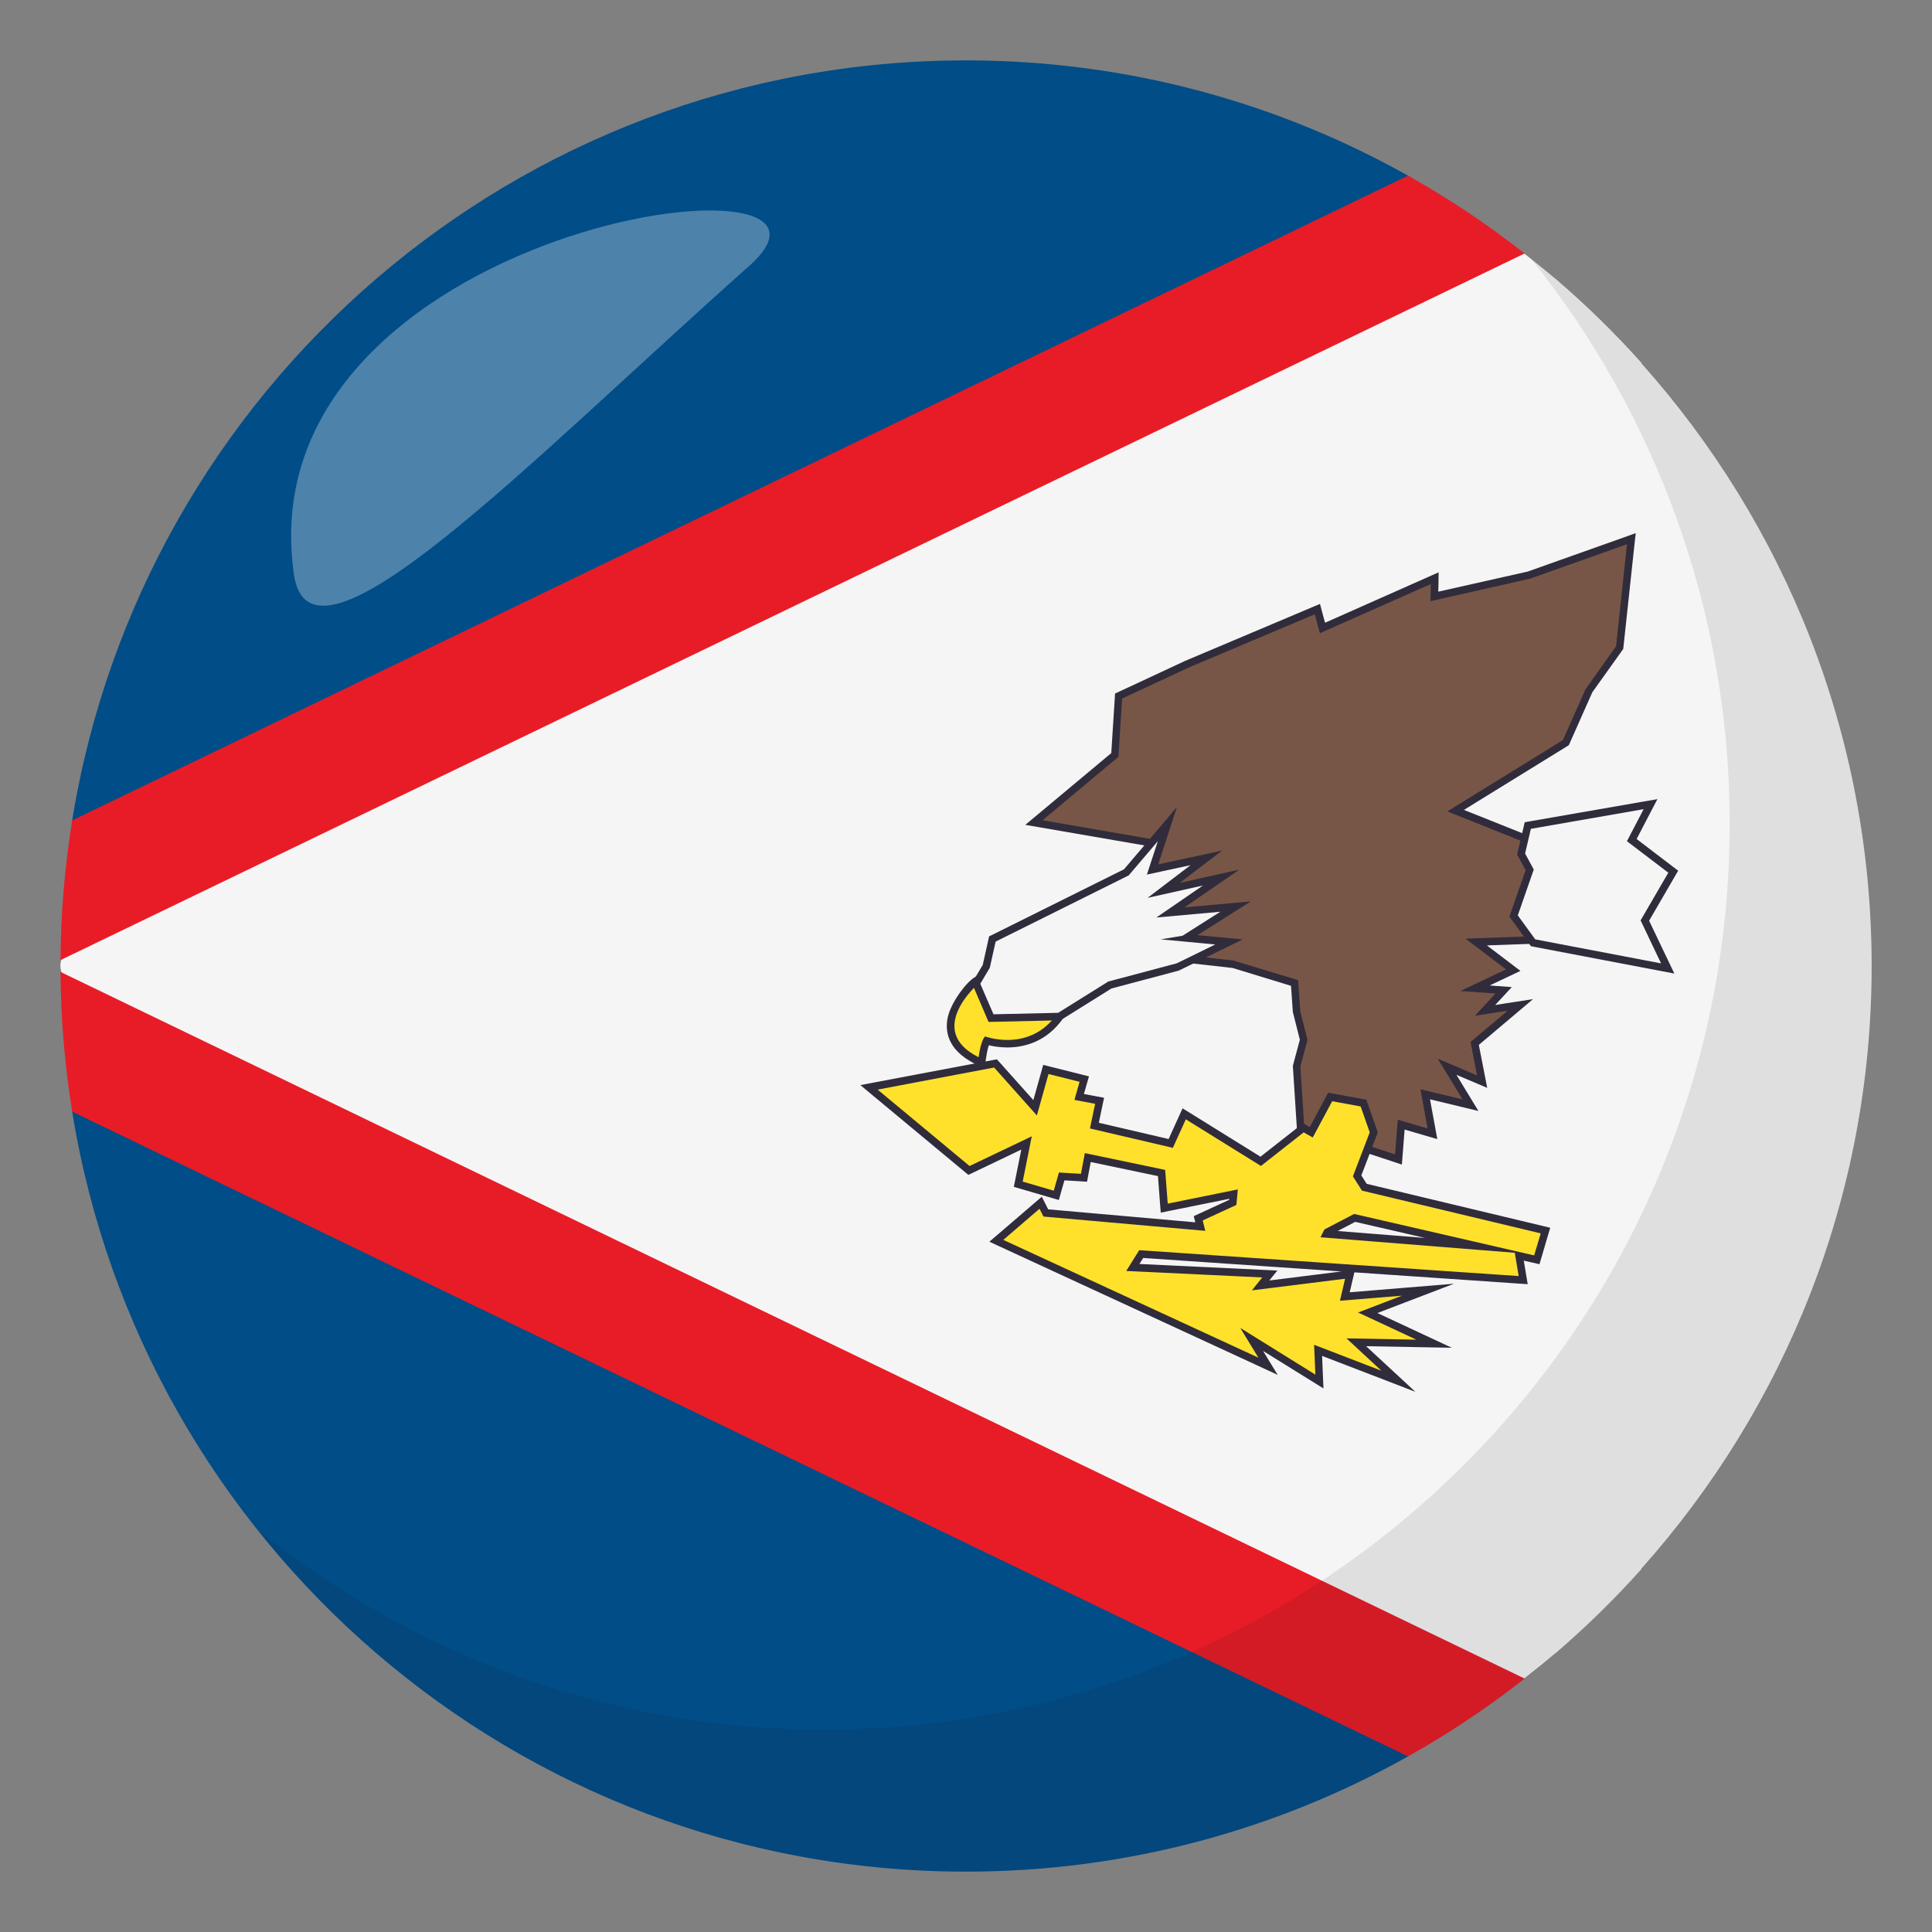 <?xml version="1.0" encoding="utf-8"?>
<!-- Generator: Adobe Illustrator 15.0.0, SVG Export Plug-In . SVG Version: 6.00 Build 0)  -->
<!DOCTYPE svg PUBLIC "-//W3C//DTD SVG 1.1//EN" "http://www.w3.org/Graphics/SVG/1.1/DTD/svg11.dtd">
<svg version="1.1" id="Layer_1" xmlns="http://www.w3.org/2000/svg" xmlns:xlink="http://www.w3.org/1999/xlink" x="0px" y="0px"
	 width="64px" height="64px" viewBox="0 0 64 64" enable-background="new 0 0 64 64" xml:space="preserve">
<rect x="0" y="0" width="64" height="64" fill="#808080" stroke="none"/>
<path fill="#014D87" d="M32,62c5.318,0,10.311-1.391,14.643-3.818L46.787,5.9C42.422,3.422,37.379,2,32,2
	C17.074,2,4.699,12.902,2.391,27.178v9.645C4.699,51.098,17.074,62,32,62z"/>
<path fill="#F5F5F5" d="M62,32c0-7.672-2.891-14.664-7.631-19.969l0.008-0.006c-0.891-0.996-1.846-1.928-2.859-2.797L51.516,9.23
	c-0.336-0.285-0.682-0.561-1.027-0.834h-3.701V7.971L3.592,29.518C3.525,30.33,2,31.17,2,32c0,0.832,1.869,1.609,1.936,2.424
	l42.707,21.537v-0.357h3.846c0.346-0.271,0.689-0.545,1.025-0.832l0.004,0.002c1.014-0.869,1.969-1.803,2.859-2.799l-0.008-0.006
	C59.109,46.664,62,39.674,62,32z"/>
<path fill="#E81C27" d="M50.504,55.604l-48.5-23.408c0.012,1.574,0.143,3.119,0.387,4.627l44.252,21.359
	C47.998,57.422,49.289,56.559,50.504,55.604z"/>
<path fill="#E81C27" d="M2.391,27.178c-0.244,1.508-0.375,3.053-0.387,4.627l48.5-23.408c-1.215-0.955-2.506-1.818-3.861-2.578
	L2.391,27.178z"/>
<polygon fill="#785647" points="44.701,37.877 43.104,37.635 42.955,35.34 43.195,34.41 42.955,33.535 42.885,32.563 40.824,31.936 
	39.154,31.752 37.938,30.77 38.287,27.943 34.252,27.248 36.973,24.975 37.057,23.057 39.305,22.01 43.641,20.178 43.811,20.801 
	47.527,19.152 47.518,19.758 50.662,19.047 54.041,17.846 53.656,21.422 52.623,22.904 51.889,24.566 48.219,26.854 52.967,28.752 
	51.041,31.129 48.9,31.205 50.129,32.137 48.861,32.736 49.813,32.803 49.195,33.469 50.363,33.289 48.852,34.564 49.098,35.83 
	47.938,35.338 48.711,36.609 47.213,36.25 47.451,37.559 46.418,37.256 46.326,38.408 "/>
<path fill="#302C3B" d="M53.895,18.029l-0.361,3.379l-1.012,1.424l-0.748,1.684l-3.83,2.363l4.818,1.926l-1.781,2.201l-2.436,0.088
	l1.344,1.018l-1.512,0.717l1.166,0.082l-0.684,0.736l1.084-0.166l-1.229,1.035l0.215,1.107l-1.301-0.553l0.82,1.348l-1.395-0.334
	l0.238,1.297l-0.988-0.289l-0.09,1.148l-1.475-0.482l-1.52-0.232l-0.141-2.193l0.236-0.889l-0.24-0.939l-0.072-1.037l-2.145-0.65
	l-1.691-0.189l-1.098-0.91l0.355-2.875l-3.887-0.672l2.514-2.1l0.123-1.932l2.182-1.016l4.201-1.775l0.168,0.627l3.674-1.629
	l-0.012,0.568l3.301-0.746L53.895,18.029 M54.186,17.66l-0.373,0.135l-3.207,1.139L47.645,19.6l0.006-0.248l0.006-0.393
	l-0.357,0.158l-3.406,1.512l-0.094-0.346l-0.074-0.277l-0.264,0.111l-4.201,1.775l-2.189,1.02l-0.135,0.063l-0.008,0.148
	l-0.117,1.824l-2.432,2.031l-0.416,0.346l0.533,0.092l3.652,0.631l-0.326,2.639l-0.018,0.137l0.105,0.086l1.1,0.912l0.057,0.047
	l0.074,0.008l1.691,0.189l1.934,0.592l0.061,0.865l0.232,0.92l-0.221,0.826l-0.01,0.039l0.002,0.041l0.141,2.193l0.014,0.201
	l0.199,0.031l1.52,0.232l1.434,0.473l0.301,0.1l0.025-0.318l0.066-0.842l0.693,0.203l0.389,0.113l-0.072-0.398l-0.17-0.92
	l1.021,0.246l0.584,0.141l-0.313-0.514l-0.416-0.684l0.586,0.248l0.434,0.184l-0.09-0.461l-0.188-0.963l1.115-0.941l0.68-0.574
	l-0.879,0.135l-0.373,0.059l0.195-0.211l0.355-0.383l-0.521-0.037l-0.213-0.016l0.648-0.307l0.371-0.176l-0.328-0.25l-0.783-0.594
	l1.732-0.063l0.115-0.004l0.07-0.09l1.783-2.199l0.213-0.264l-0.314-0.127l-4.359-1.742l3.408-2.102l0.066-0.041l0.031-0.07
	l0.748-1.684l0.986-1.381l0.037-0.053l0.008-0.064l0.363-3.379L54.186,17.66L54.186,17.66z"/>
<g>
	<path fill="#FFC221" d="M46.441,42.918c0-0.002,0.004-0.002,0.004-0.004C46.445,42.904,46.445,42.906,46.441,42.918z"/>
</g>
<g>
	<path fill="#302C3B" d="M46.445,42.908c0,0,0,0.002,0,0.006c0,0.002-0.004,0.002-0.004,0.004
		C46.443,42.912,46.443,42.908,46.445,42.908 M46.441,42.918L46.441,42.918L46.441,42.918"/>
</g>
<g>
	<path fill="#FFE12C" d="M41.463,44.369l0.541,0.891l-9.002-4.158l1.471-1.262l0.17,0.34l5.117,0.451l-0.068-0.275l1.145-0.525
		l0.025-0.275l-2.295,0.465l-0.09-1.164l-2.443-0.512l-0.125,0.668l-0.74-0.043l-0.178,0.625l-1.26-0.367l0.273-1.367l-1.906,0.912
		l-3.313-2.752l4.191-0.793l1.313,1.471l0.355-1.27l1.273,0.318l-0.168,0.592l0.676,0.127l-0.172,0.822l2.527,0.59l0.443-0.98
		l2.537,1.574l1.412-1.111l0.262,0.148l0.627-1.168l1.104,0.201l0.326,0.928l-0.537,1.482l0.266,0.42l5.973,1.393l-0.285,0.971
		l-0.588-0.137l0.137,0.809l-12.654-0.865l-0.277,0.443l4.537,0.217L41.76,42.58l2.961-0.369l-0.174,0.736l2.756-0.227l-1.996,0.766
		l2.197,1.023l-2.578-0.047l1.396,1.291l-2.66-1.023l0.045,1.033L41.463,44.369z M48.896,41.271l-4.066-0.938l-0.9,0.504
		l-0.014,0.035L48.896,41.271z"/>
</g>
<g>
	<path fill="#302C3B" d="M32.932,35.363l1.416,1.588l0.385-1.373l1.029,0.258l-0.17,0.6l0.686,0.129l-0.172,0.816l2.746,0.643
		l0.43-0.945l2.488,1.545l1.416-1.113l0.301,0.17l0.643-1.201l0.943,0.172l0.301,0.859l-0.557,1.457l0.299,0.473l5.922,1.416
		l-0.217,0.73l-5.963-1.373l-0.986,0.514l-0.129,0.258l6.436,0.514l0.129,0.771l-12.57-0.857l-0.43,0.688l4.506,0.215l-0.344,0.428
		l3.088-0.385l-0.17,0.729l2.055-0.168l-1.455,0.557l1.932,0.9l-2.316-0.043l1.158,1.072l-2.23-0.859l0.041,0.988l-2.488-1.547
		l0.602,0.986l-8.451-3.902l1.199-1.031l0.131,0.258l5.361,0.473l-0.086-0.344l1.115-0.514l0.049-0.514l-2.322,0.471l-0.086-1.117
		l-2.66-0.557l-0.129,0.686l-0.729-0.043l-0.172,0.602l-1.029-0.301l0.301-1.5l-2.061,0.984l-3.045-2.531L32.932,35.363
		 M33.023,35.092l-0.139,0.025l-3.861,0.729l-0.521,0.1l0.408,0.34l3.045,2.531l0.123,0.102l0.145-0.068l1.609-0.77l-0.203,1.01
		l-0.045,0.225l0.221,0.064l1.029,0.301l0.242,0.07l0.068-0.242l0.117-0.408l0.529,0.031l0.219,0.014l0.041-0.217l0.082-0.436
		l2.227,0.467l0.07,0.93l0.023,0.281l0.275-0.057l1.994-0.402l-0.004,0.035l-0.984,0.453l-0.189,0.086l0.051,0.201v0.004
		l-4.873-0.43l-0.066-0.133l-0.145-0.285L34.27,39.85l-1.201,1.031l-0.295,0.252l0.354,0.164l8.451,3.902l0.746,0.346l-0.428-0.701
		l-0.055-0.092l1.598,0.992l0.402,0.25l-0.021-0.473l-0.025-0.605l1.875,0.721l1.215,0.469l-0.955-0.885l-0.678-0.627l1.66,0.031
		l1.18,0.021l-1.068-0.498l-1.396-0.652l0.902-0.346l1.635-0.625l-1.744,0.143l-1.711,0.141l0.092-0.395l0.063-0.266l5.426,0.371
		l0.316,0.021l-0.053-0.313l-0.078-0.467l0.291,0.066l0.229,0.053l0.066-0.225l0.215-0.73l0.076-0.252l-0.258-0.063l-5.822-1.393
		l-0.178-0.279l0.514-1.34l0.031-0.086l-0.029-0.086l-0.301-0.859l-0.049-0.137l-0.143-0.027l-0.943-0.172l-0.18-0.031l-0.086,0.16
		l-0.521,0.975l-0.078-0.043l-0.146-0.082l-0.131,0.104l-1.279,1.004l-2.34-1.453l-0.242-0.148l-0.117,0.258l-0.344,0.758
		L36.4,37.193l0.121-0.578l0.053-0.25l-0.252-0.047l-0.416-0.078l0.096-0.336l0.072-0.248l-0.252-0.063l-1.029-0.258l-0.236-0.059
		l-0.064,0.234l-0.262,0.932l-1.113-1.246L33.023,35.092L33.023,35.092z M44.313,40.779l0.58-0.303l2.316,0.533L44.313,40.779
		L44.313,40.779z M37.744,41.871l0.125-0.199l6.568,0.447l-2.389,0.299l0.266-0.33l-0.49-0.023L37.744,41.871L37.744,41.871z"/>
</g>
<g>
	<path fill="#FFE12C" d="M32.361,35.131c-0.521-0.26-0.813-0.602-0.863-1.016c-0.1-0.822,0.799-1.604,0.838-1.635l0.162-0.139
		l0.041,0.209c0.09,0.443,1.049,0.543,1.418,0.543c-0.004-0.002,0.133-0.041,0.313-0.041c0.258,0,0.617,0.076,0.865,0.438
		l0.049,0.07l-0.047,0.07c-0.527,0.779-1.252,0.943-1.768,0.943c-0.309,0-0.561-0.059-0.689-0.096
		c-0.031,0.068-0.092,0.227-0.139,0.559l-0.025,0.172L32.361,35.131z"/>
</g>
<g>
	<path fill="#302C3B" d="M32.418,32.574c0.127,0.645,1.543,0.645,1.543,0.645s0.131-0.041,0.309-0.041
		c0.232,0,0.545,0.068,0.764,0.383c-0.49,0.723-1.156,0.889-1.664,0.889c-0.426,0-0.738-0.117-0.738-0.117s-0.129,0.086-0.215,0.688
		c-1.801-0.9,0-2.445,0-2.445H32.418 M32.623,32.324h-0.205c-0.246,0-0.883,0.793-1.016,1.35c-0.107,0.457-0.037,1.1,0.902,1.57
		l0.311,0.154l0.049-0.344c0.029-0.209,0.064-0.344,0.092-0.428c0.148,0.035,0.363,0.072,0.613,0.072
		c0.545,0,1.313-0.174,1.871-0.998l0.096-0.143l-0.098-0.141c-0.219-0.316-0.563-0.49-0.969-0.49c-0.154,0-0.277,0.025-0.342,0.041
		c-0.488-0.006-1.207-0.148-1.266-0.443L32.623,32.324L32.623,32.324z"/>
</g>
<g>
	<polygon fill="#F5F5F5" points="32.336,32.578 32.682,31.994 32.873,31.105 37.336,28.885 38.67,27.301 38.18,28.805 39.961,28.42 
		38.547,29.498 40.453,29.072 38.771,30.229 40.93,30.033 39.291,31.07 40.711,31.203 39.035,32.025 36.748,32.635 35.119,33.658 
		32.828,33.727 	"/>
</g>
<g>
	<path fill="#302C3B" d="M38.355,27.865l-0.363,1.107l1.447-0.313l-1.424,1.084l1.834-0.41l-1.543,1.061l2.119-0.191l-1.252,0.795
		l-0.723,0.119l1.807,0.17l-1.277,0.625l-2.266,0.602l-1.662,1.037L32.91,33.6l-0.436-1.012l0.314-0.529l0.193-0.867l4.408-2.193
		L38.355,27.865 M38.986,26.736l-0.822,0.967l-0.93,1.094l-4.363,2.17l-0.107,0.053l-0.025,0.117l-0.184,0.828l-0.295,0.494
		l-0.064,0.109l0.051,0.117l0.434,1.014l0.066,0.154l0.17-0.004l2.143-0.049l0.068-0.002l0.059-0.035l1.631-1.018l2.229-0.592
		l1.322-0.643l0.797-0.391l-0.883-0.084l-0.613-0.057l0.893-0.566l0.873-0.553l-1.029,0.094l-1.17,0.105l0.756-0.52l1.064-0.732
		l-1.26,0.281l-0.719,0.162l0.514-0.393l0.895-0.68l-1.098,0.236l-1.021,0.221l0.227-0.695L38.986,26.736L38.986,26.736z"/>
</g>
<g>
	<polygon fill="#F5F5F5" points="50.834,31.24 50.141,30.344 50.674,28.816 50.41,28.334 50.611,27.346 54.676,26.639 54.055,27.83 
		55.428,28.875 54.488,30.494 55.244,32.082 	"/>
</g>
<g>
	<path fill="#302C3B" d="M54.447,26.805l-0.553,1.061l1.371,1.043l-0.918,1.58l0.678,1.424l-4.168-0.795l-0.578-0.795l0.529-1.518
		l-0.287-0.531l0.191-0.818L54.447,26.805 M54.904,26.473l-0.5,0.086l-3.734,0.65l-0.162,0.029l-0.037,0.16l-0.193,0.818
		l-0.021,0.092l0.045,0.084l0.236,0.436l-0.494,1.412L50,30.363l0.078,0.107l0.578,0.795l0.057,0.078l0.098,0.02l4.168,0.795
		l0.486,0.092l-0.213-0.445L54.629,30.5l0.852-1.467l0.111-0.191l-0.176-0.133l-1.201-0.916l0.455-0.873L54.904,26.473
		L54.904,26.473z"/>
</g>
<path opacity="0.1" fill="#1A1626" d="M50.736,8.591c4.098,5.13,6.563,11.622,6.563,18.701c0,16.568-13.428,30.003-29.994,30.003
	c-7.1,0-13.609-2.478-18.744-6.594C14.055,57.58,22.502,62,32.004,62c16.564,0,29.994-13.432,29.994-30
	C61.998,22.527,57.596,14.09,50.736,8.591z"/>
<path opacity="0.3" fill-rule="evenodd" clip-rule="evenodd" fill="#FFFFFF" d="M9.734,19.015c0.549,3.865,7.768-3.7,15.08-10.202
	C29.531,4.63,8.084,7.385,9.734,19.015z"/>
</svg>
